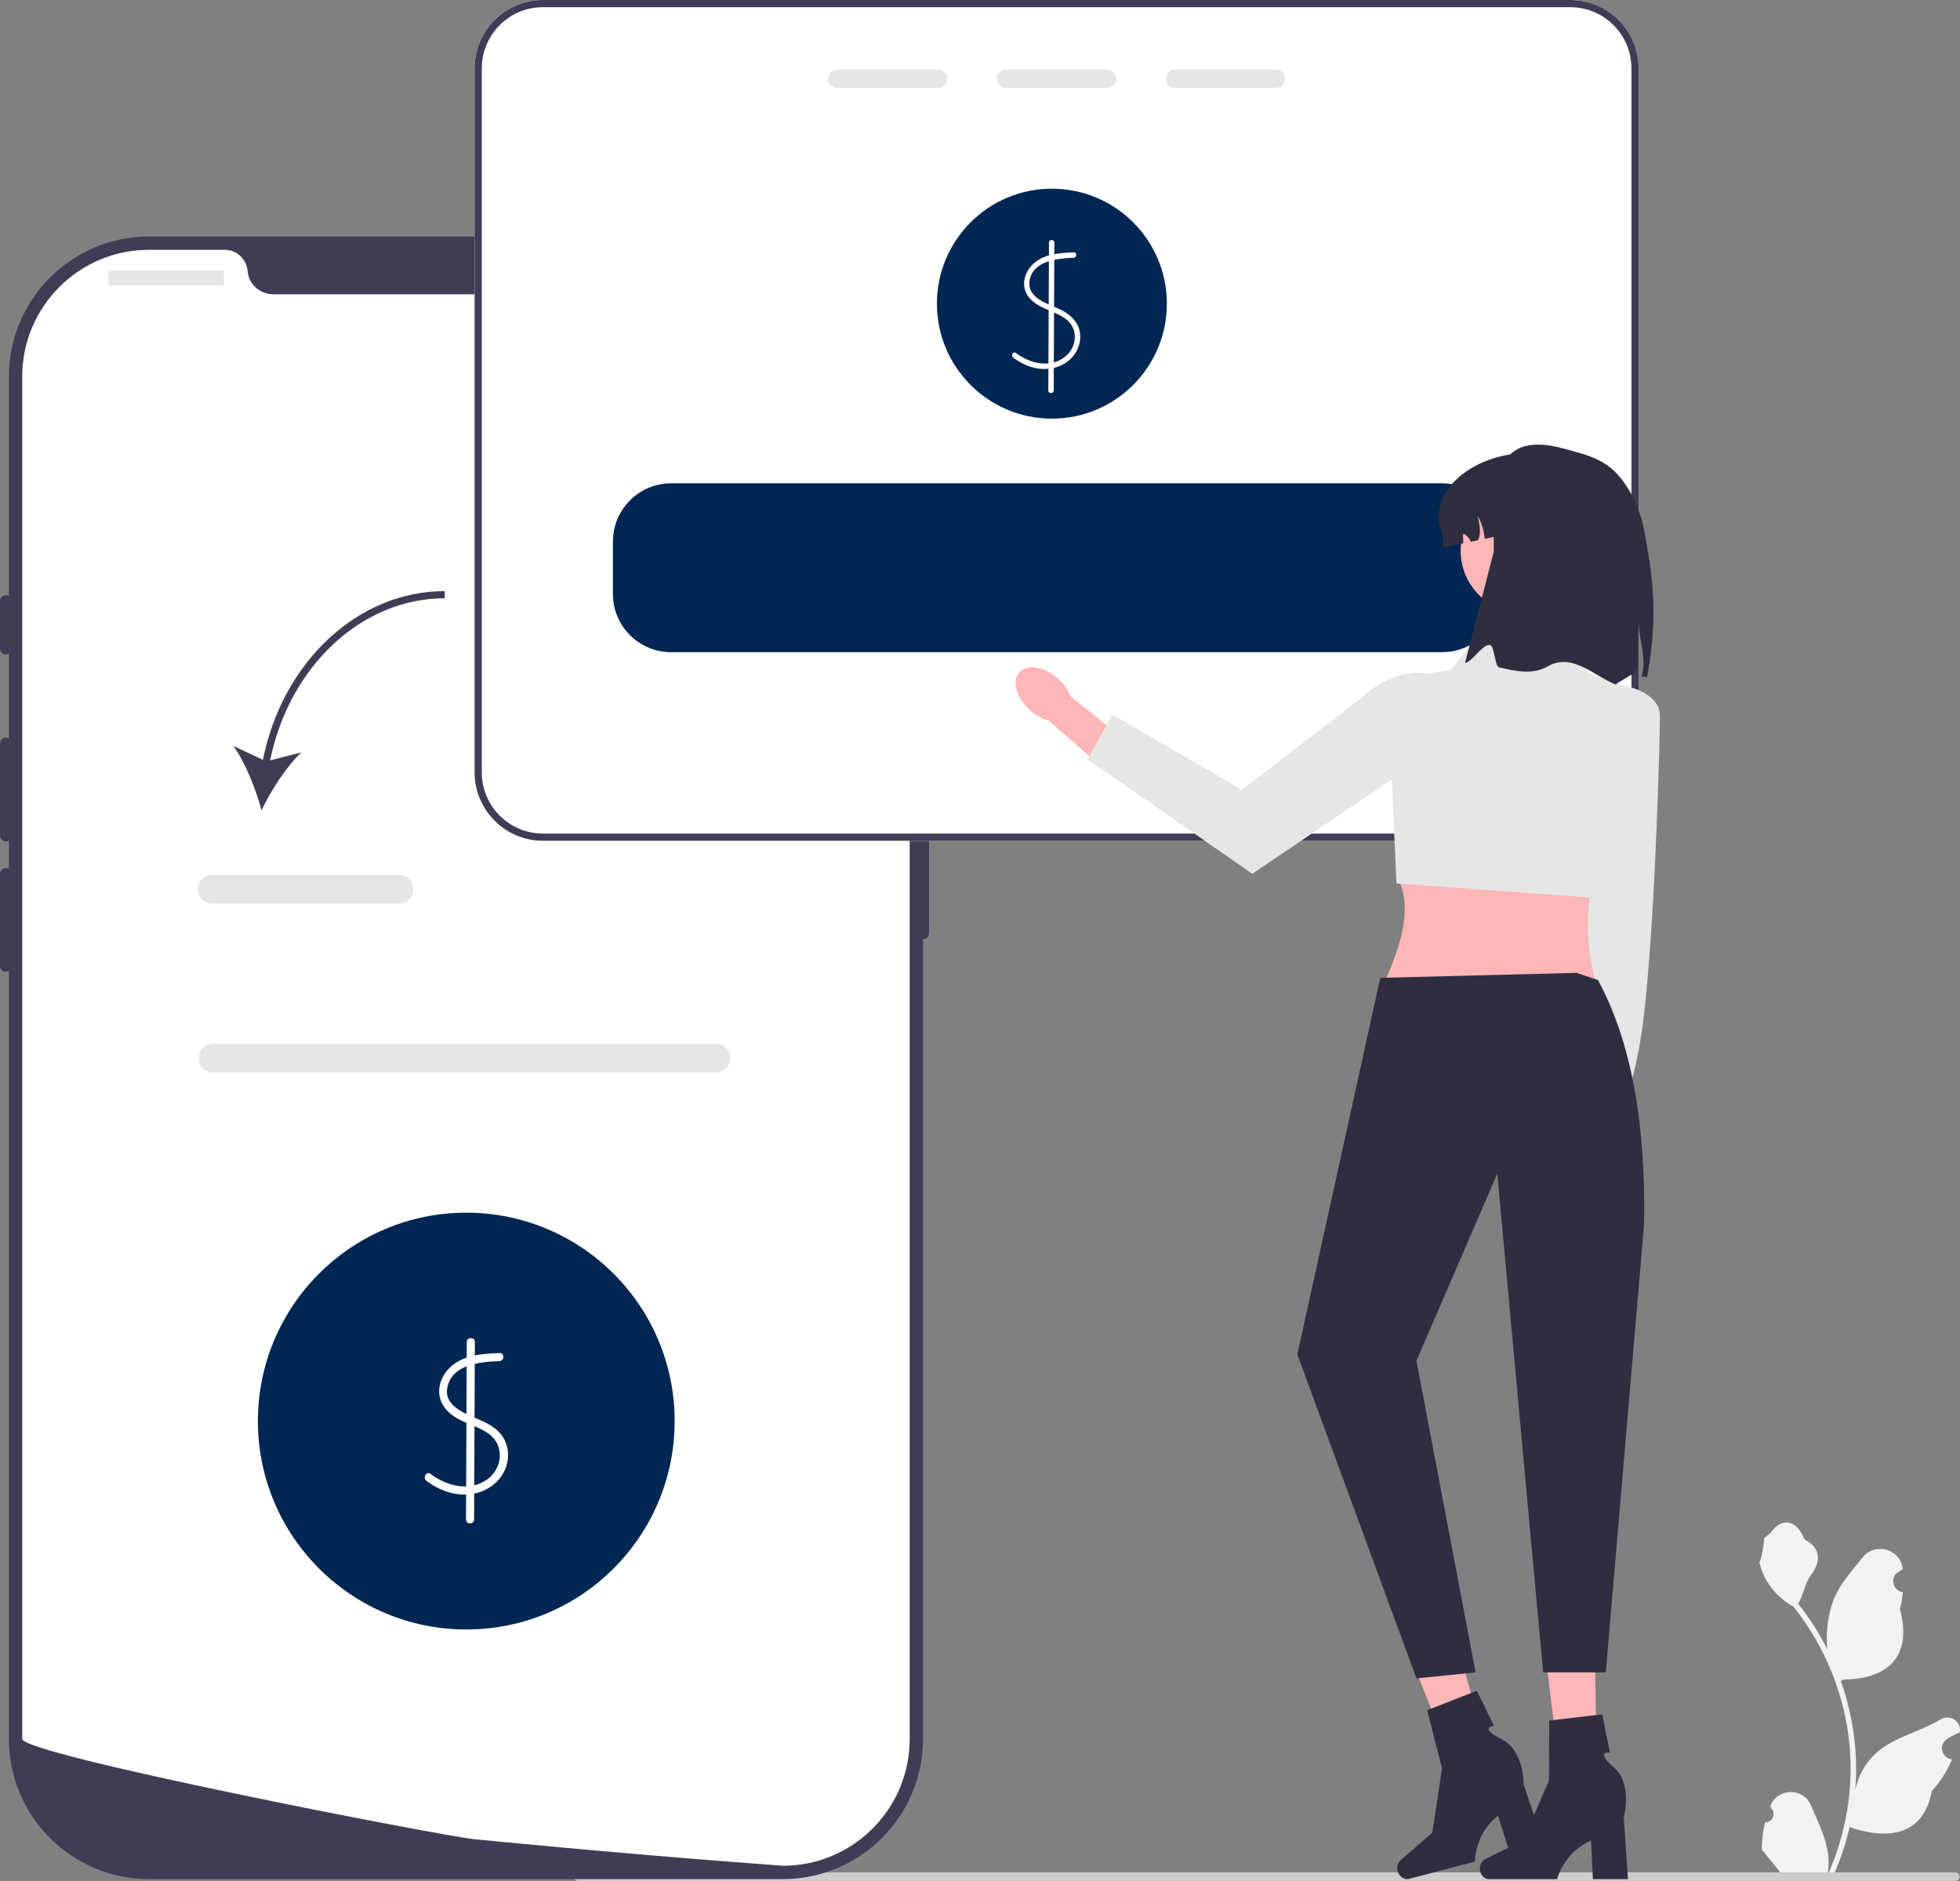 <svg height="523.501" viewBox="0 0 545.563 523.501" width="545.563" xmlns="http://www.w3.org/2000/svg"><rect x="0" y="0" width="545.563" height="523.501" fill="#808080" stroke="none"/><path d="m491.304 507.168c2.066.129 3.208-2.437 1.645-3.933l-.155-.618c.02-.05.041-.099.062-.148 2.089-4.982 9.17-4.947 11.241.042 1.839 4.428 4.179 8.864 4.756 13.546.258 2.067.142 4.172-.316 6.2 4.308-9.411 6.575-19.687 6.575-30.021 0-2.597-.142-5.193-.433-7.783-.239-2.119-.568-4.224-.995-6.31-2.306-11.277-7.299-22.018-14.5-30.99-3.462-1.892-6.349-4.851-8.093-8.397-.626-1.279-1.117-2.655-1.35-4.056.394.052 1.486-5.949 1.188-6.317.549-.833 1.532-1.247 2.131-2.06 2.982-4.043 7.091-3.337 9.236 2.157 4.582 2.313 4.627 6.148 1.815 9.837-1.789 2.347-2.035 5.522-3.604 8.035.162.207.329.407.491.614 2.961 3.798 5.522 7.88 7.681 12.169-.61-4.766.291-10.508 1.826-14.21 1.748-4.217 5.025-7.769 7.91-11.415 3.466-4.379 10.573-2.468 11.184 3.083.006.054.012.107.017.161-.429.242-.848.499-1.259.77-2.339 1.547-1.531 5.174 1.241 5.602l.063.01c-.155 1.544-.42 3.074-.807 4.579 3.702 14.316-4.29 19.53-15.701 19.764-.252.129-.497.258-.749.381 1.156 3.255 2.08 6.594 2.764 9.979.614 2.99 1.04 6.013 1.279 9.049.297 3.83.271 7.68-.052 11.503l.019-.136c.82-4.211 3.107-8.145 6.427-10.87 4.946-4.063 11.933-5.559 17.268-8.824 2.568-1.572 5.859.459 5.411 3.437l-.022.143c-.794.323-1.569.698-2.319 1.117-.429.242-.848.499-1.259.77-2.339 1.547-1.531 5.174 1.241 5.602l.063.01c.045.006.084.013.129.019-1.363 3.236-3.262 6.239-5.639 8.829-2.315 12.497-12.256 13.683-22.89 10.044h-.006c-1.163 5.064-2.861 10.011-5.044 14.726h-18.02c-.065-.2-.123-.407-.181-.607 1.666.103 3.346.006 4.986-.297-1.337-1.641-2.674-3.294-4.011-4.935-.032-.032-.058-.065-.084-.097-.678-.84-1.363-1.673-2.041-2.512l-0-.001c-.042-2.578.267-5.147.879-7.64l.001-0z" fill="#f2f2f2"/><path d="m159.753 522.311c0 .66.53 1.19 1.19 1.19h383.29c.66 0 1.19-.53 1.19-1.19 0-.66-.53-1.19-1.19-1.19h-383.29c-.66 0-1.19.53-1.19 1.19z" fill="#ccc"/><path d="m217.914 522.994h-176.425c-21.512 0-39.013-17.501-39.013-39.014v-379.149c0-21.512 17.501-39.013 39.013-39.013h176.425c21.512 0 39.013 17.501 39.013 39.013v379.149c0 21.512-17.501 39.014-39.013 39.014z" fill="#3f3d56"/><path d="m256.927 205.281c-.91 0-1.65.74-1.65 1.65v52.815c0 .91.74 1.65 1.65 1.65s1.65-.74 1.65-1.65v-52.815c0-.91-.74-1.65-1.65-1.65z" fill="#3f3d56"/><path d="m253.213 104.831v379.142c0 18.724-14.573 34.041-33.001 35.229h-.008c-.272.017-.545.033-.825.041-.487.025-.974.033-1.469.033 0 0-1.816-.132-5.133-.38-3.35-.248-8.227-.619-14.309-1.106-1.824-.14-3.747-.297-5.777-.462-4.044-.33-8.483-.693-13.245-1.106-1.898-.157-3.862-.33-5.867-.503-10.249-.883-21.728-1.915-33.834-3.086-2.047-.19-4.11-.388-6.189-.594-.545-.058-1.098-.107-1.65-.165-8.632-.85-125.716-23.478-125.716-27.901v-379.142c0-19.5 15.803-35.303 35.303-35.303h21.076c3.367 0 6.074 2.624 6.363 5.983.025.223.05.446.091.668.611 3.375 3.705 5.727 7.138 5.727h107.082c3.433 0 6.528-2.352 7.138-5.727.041-.223.066-.446.091-.668.289-3.359 2.996-5.983 6.362-5.983h21.076c19.5 0 35.303 15.803 35.303 35.303z" fill="#fff"/><path d="m1.65 165.67c-.91 0-1.65.74-1.65 1.65v13.204c0 .91.74 1.65 1.65 1.65s1.65-.74 1.65-1.65v-13.204c0-.91-.74-1.65-1.65-1.65z" fill="#3f3d56"/><path d="m1.65 205.281c-.91 0-1.65.74-1.65 1.65v25.582c0 .91.74 1.65 1.65 1.65s1.65-.74 1.65-1.65v-25.582c0-.91-.74-1.65-1.65-1.65z" fill="#3f3d56"/><path d="m1.65 241.591c-.91 0-1.65.74-1.65 1.65v25.582c0 .91.74 1.65 1.65 1.65s1.65-.74 1.65-1.65v-25.582c0-.91-.74-1.65-1.65-1.65z" fill="#3f3d56"/><g fill="#e6e6e6"><rect height="4.126" rx=".31" width="32.184" x="30.121" y="75.308"/><circle cx="202.049" cy="76.133" r="3.301"/><circle cx="211.127" cy="76.133" r="3.301"/><circle cx="220.204" cy="76.133" r="3.301"/><path d="m199.289 298.516h-140c-2.206 0-4-1.794-4-4s1.794-4 4-4h140c2.206 0 4 1.794 4 4s-1.794 4-4 4z"/></g><circle cx="129.791" cy="395.516" fill="#002653" r="58"/><path d="m139.009 376.578c-4.895.201-10.429.537-14.046 4.293-3.143 3.263-3.832 8.105-.645 11.589 3.196 3.493 8.165 3.965 11.848 6.69 4.326 3.2 3.692 9.529-.494 12.562-4.936 3.576-11.309 1.909-15.822-1.494-1.156-.872-2.279 1.081-1.136 1.943 4.043 3.048 9.319 4.745 14.317 3.287 4.511-1.316 8.009-4.995 8.364-9.78.17-2.284-.48-4.601-1.9-6.404-1.499-1.903-3.658-3.074-5.841-4.027-3.757-1.641-10.227-3.763-9.134-9.104 1.324-6.474 9.204-7.087 14.487-7.304 1.443-.059 1.45-2.31 0-2.25z" fill="#fff"/><path d="m129.928 373.516-.216 49.393c-.006 1.448 2.244 1.45 2.25 0l.216-49.393c.006-1.448-2.244-1.45-2.25 0z" fill="#fff"/><path d="m437.086 0h-285.96c-10.49 0-19.02 8.53-19.02 19.02v195.96c0 10.49 8.53 19.02 19.02 19.02h285.96c10.49 0 19.02-8.53 19.02-19.02v-195.96c0-10.49-8.53-19.02-19.02-19.02z" fill="#fff"/><circle cx="292.791" cy="84.516" fill="#002653" r="32"/><path d="m298.861 70.236c-3.961.163-8.42.414-11.417 3.362-2.482 2.442-3.35 6.243-1.069 9.118 2.401 3.027 6.395 3.601 9.53 5.536 1.948 1.202 3.239 3.024 3.281 5.364.039 2.191-.972 4.239-2.663 5.612-4.148 3.37-9.805 1.975-13.729-.972-.772-.58-1.521.722-.757 1.295 3.25 2.441 7.435 3.858 11.479 2.808 3.723-.967 6.721-3.895 7.125-7.808.425-4.124-2.283-6.932-5.794-8.544-3.21-1.473-8.839-3.042-8.308-7.616.675-5.817 7.795-6.469 12.323-6.655.962-.04.967-1.54 0-1.5z" fill="#fff"/><path d="m291.977 67.516-.18 41.158c-.004.965 1.496.967 1.5 0l.18-41.158c.004-.965-1.496-.967-1.5 0z" fill="#fff"/><path d="m437.086 0h-285.96c-10.49 0-19.02 8.53-19.02 19.02v195.96c0 10.49 8.53 19.02 19.02 19.02h285.96c10.49 0 19.02-8.53 19.02-19.02v-195.96c0-10.49-8.53-19.02-19.02-19.02zm17.02 214.98c0 9.39-7.63 17.02-17.02 17.02h-285.96c-9.39 0-17.02-7.63-17.02-17.02v-195.96c0-9.39 7.63-17.02 17.02-17.02h285.96c9.39 0 17.02 7.63 17.02 17.02z" fill="#3f3d56"/><path d="m261.136 19.35h-28.06c-1.41 0-2.56 1.15-2.56 2.56 0 1.42 1.15 2.57 2.56 2.57h28.06c1.41 0 2.56-1.15 2.56-2.57 0-1.41-1.15-2.56-2.56-2.56z" fill="#e6e6e6"/><path d="m308.136 19.35h-28.06c-1.41 0-2.56 1.15-2.56 2.56 0 1.42 1.15 2.57 2.56 2.57h28.06c1.41 0 2.56-1.15 2.56-2.57 0-1.41-1.15-2.56-2.56-2.56z" fill="#e6e6e6"/><path d="m355.136 19.35h-28.06c-1.41 0-2.56 1.15-2.56 2.56 0 1.42 1.15 2.57 2.56 2.57h28.06c1.41 0 2.56-1.15 2.56-2.57 0-1.41-1.15-2.56-2.56-2.56z" fill="#e6e6e6"/><path d="m401.416 134.516h-214.62c-8.93 0-16.19 7.26-16.19 16.19v14.62c0 8.93 7.26 16.19 16.19 16.19h214.62c8.93 0 16.19-7.26 16.19-16.19v-14.62c0-8.93-7.26-16.19-16.19-16.19z" fill="#002653"/><path d="m73.179 211.492-8.23-3.899c3.376 4.711 6.284 12.068 7.841 17.922 2.637-5.453 6.887-12.126 11.094-16.112l-8.698 2.238c5.36-26.268 25.519-45.126 48.604-45.126v-2c-24.113 0-45.139 19.648-50.611 46.976z" fill="#3f3d56"/><path d="m111.058 251.516h-52c-2.206 0-4-1.794-4-4s1.794-4 4-4h52c2.206 0 4 1.794 4 4s-1.794 4-4 4z" fill="#e6e6e6"/><path d="m456.979 238.488-.524 40.839-10.162 36.405-8.123-3.03 3.607-33.369-.474-45.157z" fill="#ffb6b6"/><ellipse cx="440.63" cy="320.578" fill="#ffb6b6" rx="9.634" ry="5.72" transform="matrix(.179 -.984 .984 .179 46.308 696.656)"/><path d="m444.648 189.861s17.407.24 17.392 9.487c-.008 5.221-1.129 52.623-4.25 81.42-2.406 22.207-7 28-7 28l-11-25z" fill="#e6e6e6"/><path d="m444.201 273.299h-58.788c4.927-10.995 7.957-21.467 3.221-29.796l55.566-3.221c-2.777 11.244-3.116 22.28 0 33.018z" fill="#ffb6b6"/><path d="m436.953 175.856-23.354-1.611-9.664 12.08-4.899.891c-7.344 1.335-12.573 7.889-12.245 15.346l1.906 43.313 55.821 4.07 13.374-56.402-16.106-6.412-4.832-11.274z" fill="#e6e6e6"/><path d="m294.531 188.922c1.657 1.491 2.84 3.232 3.465 4.921l16.681 13.203-6.515 7.754-16.22-14.228c-1.745-.443-3.601-1.436-5.258-2.927-3.785-3.405-5.097-8.118-2.93-10.527s6.992-1.601 10.777 1.804z" fill="#ffb6b6"/><path d="m412.468 200.037v0l-63.916 43.159-45.817-31.884 6.879-12.46 36.06 20.957 33.255-25.534c11.842-11.123 26.684-8.967 33.539 5.762z" fill="#e6e6e6"/><circle cx="423.891" cy="153.302" fill="#ffb6b6" r="17.326"/><path d="m447.441 149.046v3.36l-19.54-5.5-14.65 3.07c-.17-2.23-.83-4.42-1.93-6.36.765 3.112.851 5.519.04 6.76l-1.97.41c-.32-.87-.94-1.63-1.75-2.09-.08-.05-.18-.09-.27-.06-.14.05-.15.23-.15.37.02.74.04 1.48.07 2.22l-5.66 1.18v-3.36c-5.43-12.218 8.882-22.79 22.91-22.9 6.33-.05 12.05 2.56 16.2 6.7 4.14 4.15 6.7 9.87 6.7 16.2z" fill="#2f2e41"/><path d="m458.433 188.444-1.476-.122c.105-.483.21-.959.306-1.441.818-4.05-.982-9.205-1.115-13.095-.694 4.111.493 9.168-.736 13.071-.137.434-5.476 3.232-5.623 3.66-5.909-2.161-12.063-9.066-19.032-5.033-4.121 2.385-8.824 1.34-13.503.248-1.158-.27-1.319-5.99-2.466-6.215-2.053-.402-5.068 4.797-7 5l8-31c0-16.864-1.562-34.557 19.8-28.594 5.373 1.5 10.69 2.675 14.656 7.11 3.965 4.44 6.789 10.646 7.789 17.713.603 4.263 4.367 18.739.397 38.7z" fill="#2f2e41"/><path d="m444.638 500.18-9.537.225-5.316-42.844 14.074-.333z" fill="#ffb7b7"/><path d="m411.919 520.077c0 1.611 1.143 2.917 2.554 2.917h18.929s1.863-7.488 9.458-10.71l.524 10.71h9.765l-1.183-17.222s2.612-9.214-2.813-13.924c-5.425-4.71-1.031-4.054-1.031-4.054l-2.134-10.659-14.756 1.735-.108 16.732-7.161 16.608-10.503 5.188c-.935.462-1.54 1.514-1.54 2.677l-0.0 0z" fill="#2f2e41"/><path d="m415.624 493.198-9.167 2.638-16.014-40.093 13.528-3.893z" fill="#ffb7b7"/><path d="m389.025 520.746c.409 1.558 1.846 2.531 3.21 2.174l18.31-4.803s-.098-7.716 6.43-12.76l3.225 10.227 9.445-2.478-5.515-16.358s.189-9.575-6.254-12.754c-6.443-3.179-2.026-3.66-2.026-3.66l-4.769-9.769-13.833 5.423 4.141 16.212-2.712 17.882-8.843 7.684c-.787.684-1.105 1.855-.81 2.981l-0.0 0z" fill="#2f2e41"/><path d="m438.791 270.768 6 2c9.381 17.326 13.358 40.334 12.831 68.078l-10.658 124.611h-17.437l-12.76-138.822-22.5 52.105 16.462 86.717-16.462 1.678-33.158-90.172 23.092-104.802 54.589-1.395z" fill="#2f2e41"/></svg>
